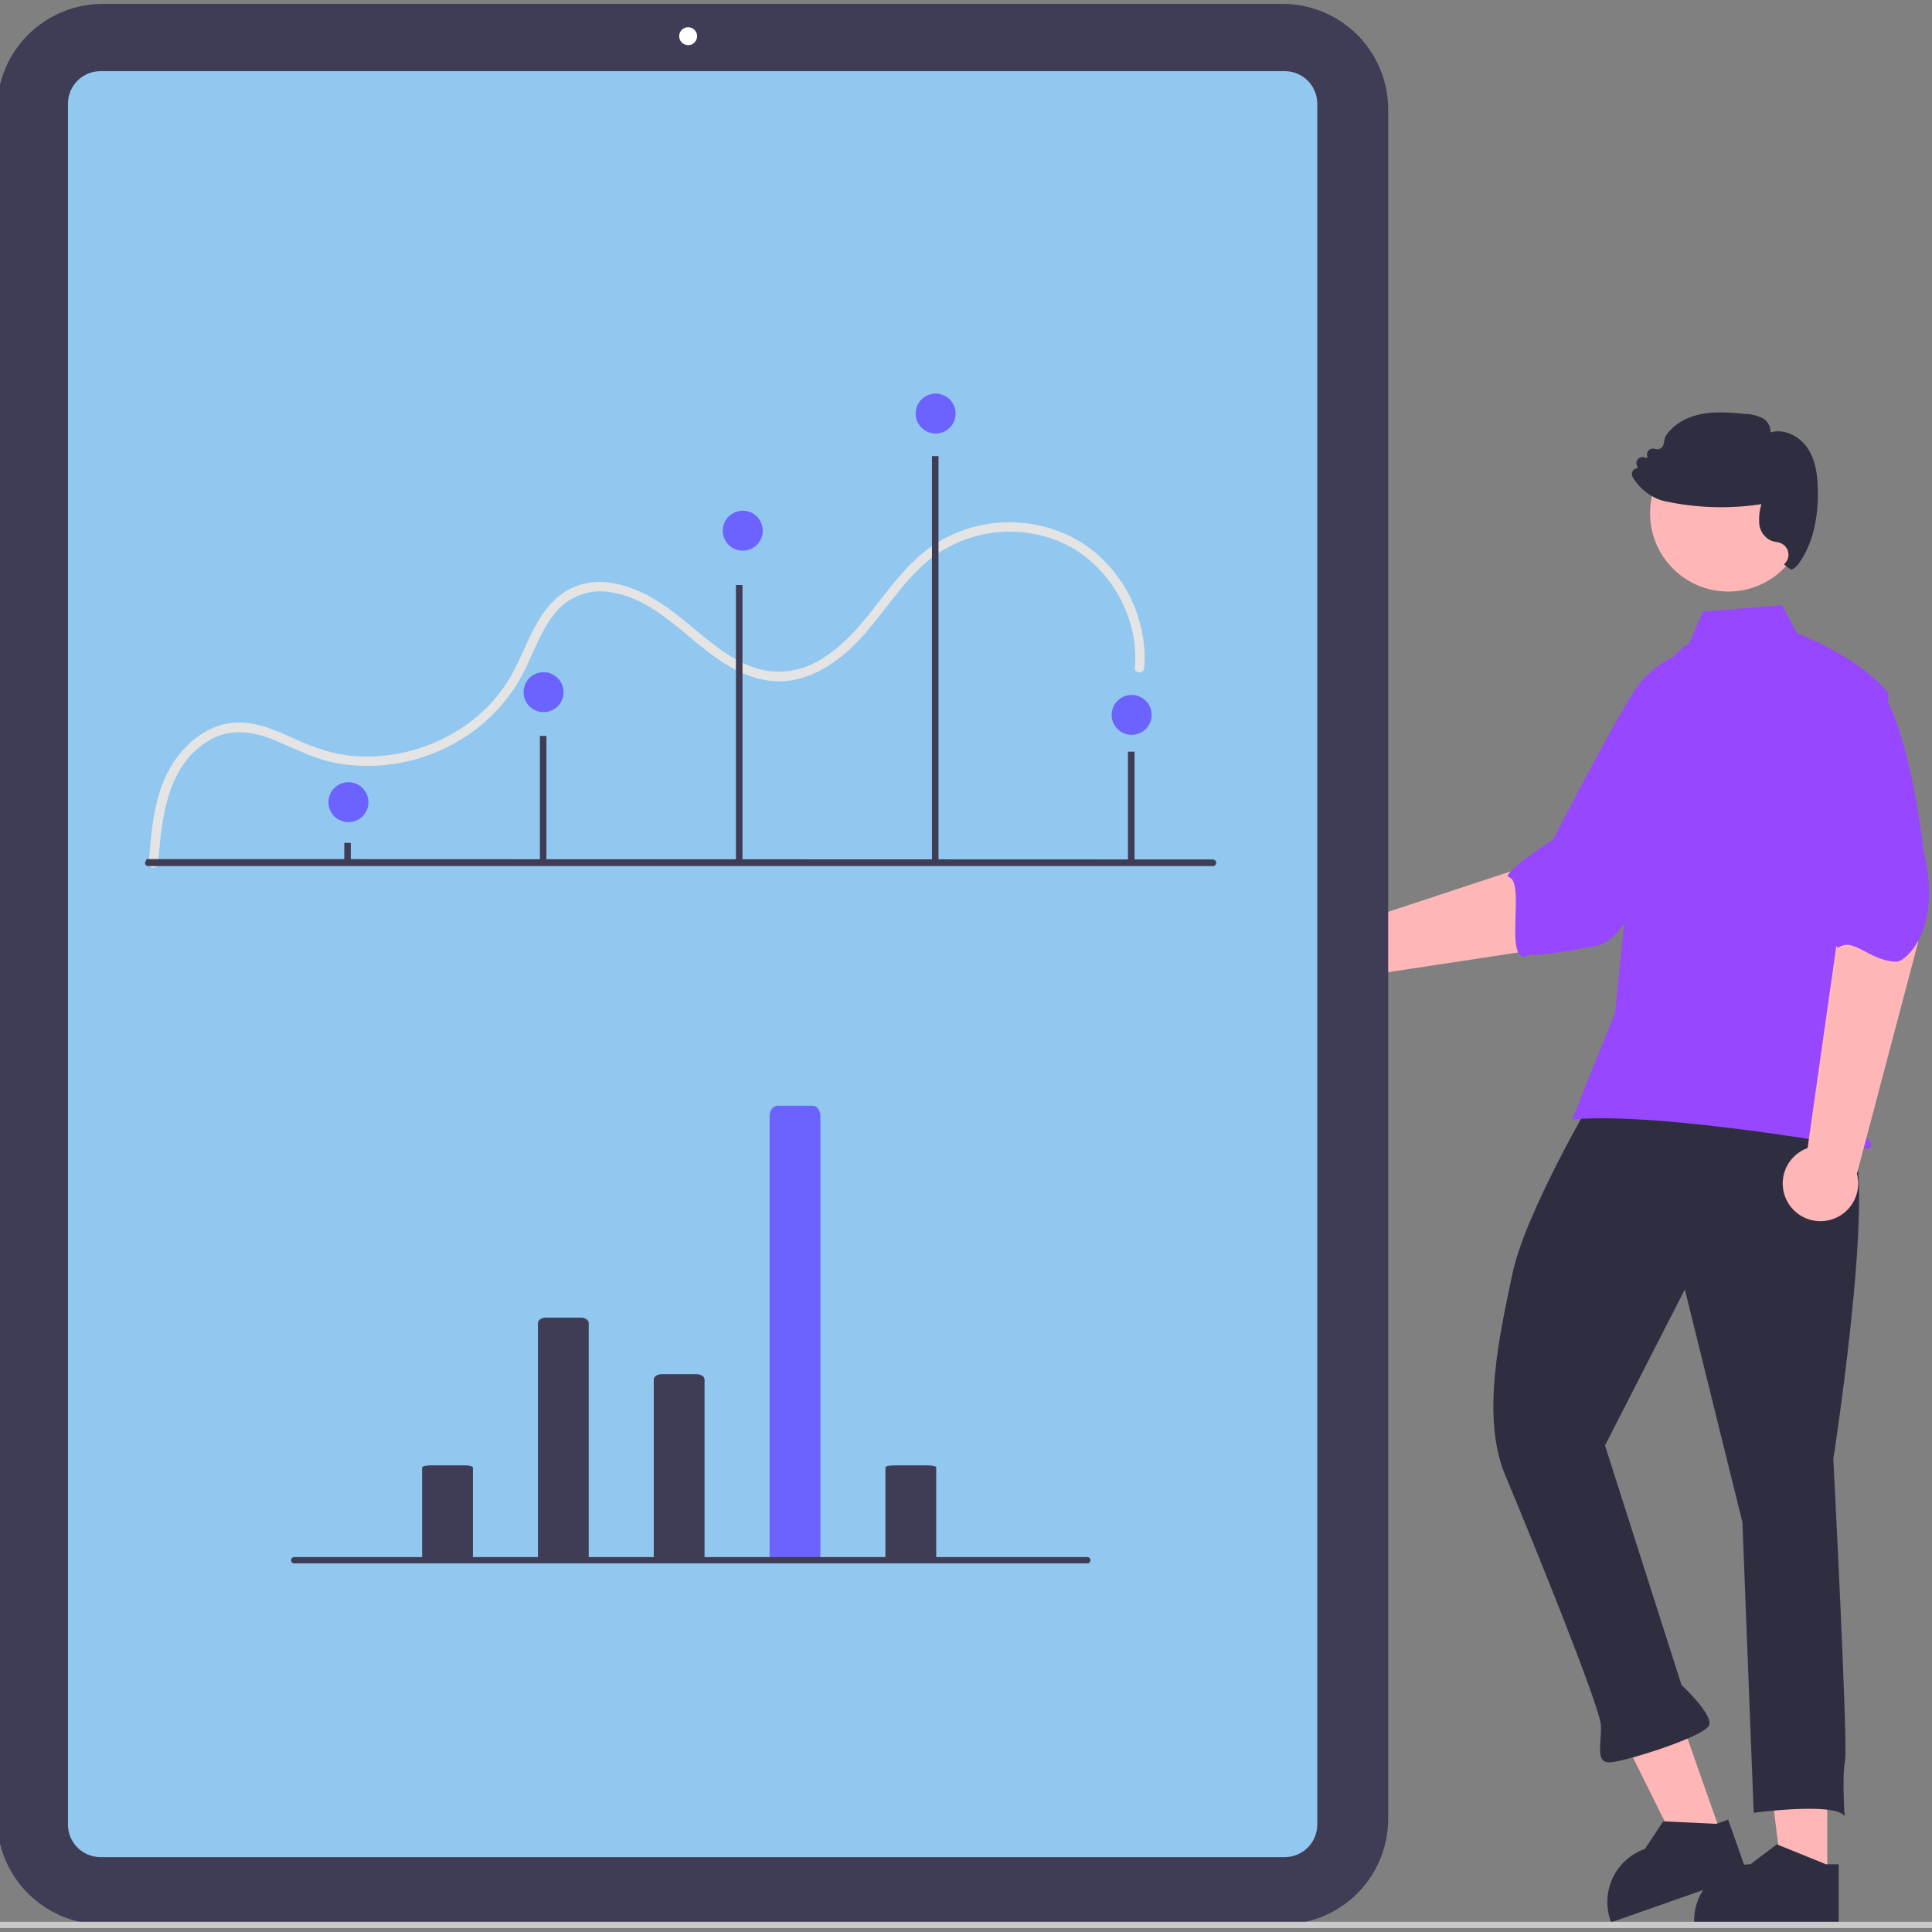 <svg width="144" height="144" viewBox="0 0 144 144" fill="none" xmlns="http://www.w3.org/2000/svg">
<rect x="0" y="0" width="144" height="144" fill="#808080" stroke="none"/>
<g clip-path="url(#clip0_100_1882)">
<path d="M117.411 70.343L125.066 62.024L118.801 57.086L115.707 63.921L101.665 68.555C101.192 68.283 100.65 68.155 100.105 68.186C99.56 68.216 99.036 68.405 98.596 68.728C98.156 69.051 97.82 69.495 97.629 70.006C97.438 70.516 97.399 71.072 97.518 71.604C97.637 72.136 97.909 72.622 98.299 73.003C98.69 73.384 99.183 73.642 99.719 73.748C100.255 73.853 100.809 73.801 101.316 73.597C101.822 73.393 102.258 73.046 102.57 72.599L117.411 70.343Z" fill="#FFB6B6"/>
<path d="M131.443 51.548C132.831 54.639 124.365 63.469 124.365 63.469C122.05 65.339 121.683 70.021 118.813 70.542C111.072 71.948 115.887 70.477 113.887 71.245C112.005 71.968 113.738 65.78 112.479 65.387C111.759 65.162 115.764 62.575 115.764 62.575C115.764 62.575 119.372 55.505 121.591 51.838C122.199 50.79 123.063 49.912 124.102 49.287C125.14 48.662 126.321 48.309 127.533 48.262C127.533 48.262 130.056 48.457 131.443 51.548Z" fill="#9747FF"/>
<path d="M95.604 143.431H7.645C5.56 143.429 3.561 142.601 2.087 141.128C0.613 139.655 -0.216 137.659 -0.219 135.576V8.146C-0.216 6.064 0.613 4.067 2.087 2.594C3.561 1.122 5.56 0.293 7.645 0.291H95.604C97.689 0.293 99.687 1.122 101.161 2.594C102.636 4.067 103.465 6.064 103.467 8.146V135.576C103.465 137.659 102.636 139.655 101.161 141.128C99.687 142.601 97.689 143.429 95.604 143.431Z" fill="#3F3D56"/>
<path d="M95.758 138.42H7.49C6.847 138.419 6.231 138.163 5.776 137.71C5.322 137.256 5.066 136.64 5.066 135.998V7.724C5.066 7.082 5.322 6.467 5.776 6.013C6.231 5.559 6.847 5.304 7.49 5.303H95.758C96.401 5.304 97.017 5.559 97.471 6.013C97.926 6.467 98.181 7.082 98.182 7.724V135.998C98.181 136.64 97.926 137.256 97.471 137.71C97.017 138.163 96.401 138.419 95.758 138.42Z" fill="#92C7EF"/>
<path d="M11.796 64.328C12.042 60.985 12.449 56.876 15.759 55.091C17.321 54.248 18.975 54.546 20.546 55.203C22.063 55.838 23.493 56.594 25.127 56.892C27.944 57.378 30.843 56.944 33.394 55.654C35.963 54.378 38.024 52.27 39.242 49.675C39.869 48.355 40.387 46.924 41.31 45.772C41.775 45.167 42.391 44.695 43.096 44.404C43.801 44.112 44.571 44.011 45.327 44.111C48.798 44.539 51.102 47.578 53.869 49.366C55.2 50.226 56.728 50.854 58.339 50.777C59.992 50.698 61.49 49.917 62.757 48.896C65.444 46.731 66.914 43.383 69.734 41.365C71.072 40.433 72.623 39.853 74.245 39.681C75.867 39.509 77.506 39.75 79.01 40.381C81.9 41.627 83.947 44.418 84.488 47.489C84.617 48.246 84.651 49.016 84.587 49.781C84.552 50.233 85.256 50.23 85.291 49.781C85.397 48.19 85.132 46.595 84.519 45.122C83.906 43.648 82.96 42.337 81.755 41.289C79.259 39.139 75.773 38.44 72.602 39.267C70.987 39.695 69.504 40.515 68.282 41.653C66.978 42.855 65.949 44.311 64.847 45.692C63.773 47.038 62.588 48.339 61.08 49.209C60.358 49.648 59.549 49.925 58.709 50.021C57.869 50.116 57.018 50.028 56.216 49.761C54.588 49.212 53.209 48.083 51.907 47.001C50.564 45.885 49.228 44.769 47.615 44.061C46.114 43.402 44.394 43.082 42.832 43.731C41.424 44.316 40.492 45.531 39.802 46.844C39.101 48.177 38.601 49.615 37.783 50.886C36.992 52.103 35.977 53.159 34.791 53.997C32.383 55.716 29.455 56.552 26.501 56.363C24.896 56.249 23.437 55.743 21.984 55.079C20.38 54.347 18.691 53.585 16.886 53.94C15.329 54.246 14.019 55.303 13.11 56.565C12.06 58.022 11.599 59.808 11.358 61.563C11.232 62.481 11.16 63.404 11.092 64.328C11.059 64.779 11.763 64.777 11.796 64.328Z" fill="#E4E4E4"/>
<path d="M136.194 140.045L132.852 140.045L131.262 127.169L136.194 127.169L136.194 140.045Z" fill="#FFB6B6"/>
<path d="M136.104 138.954L132.539 137.507L132.434 137.464L130.465 138.954C129.384 138.954 128.346 139.37 127.565 140.117C126.785 140.863 126.323 141.882 126.276 142.96C126.271 143.019 126.271 143.081 126.271 143.143V143.281H137.046V138.954H136.104Z" fill="#2F2E41"/>
<path d="M128.368 136.938L125.216 138.046L119.438 126.427L124.09 124.792L128.368 136.938Z" fill="#FFB6B6"/>
<path d="M127.922 135.939L124.077 135.756L123.964 135.75L122.602 137.809C121.582 138.167 120.741 138.904 120.253 139.867C119.765 140.83 119.668 141.944 119.982 142.977C119.996 143.034 120.017 143.093 120.037 143.151L120.083 143.281L130.247 139.708L128.809 135.627L127.922 135.939Z" fill="#2F2E41"/>
<path d="M137.374 84.527C140.432 84.408 136.645 108.746 136.645 108.746C136.645 108.746 137.752 130.113 137.518 131.234C137.283 132.356 137.488 135.38 137.488 135.38C136.889 134.291 130.71 135.113 130.71 135.113L129.869 113.457L125.577 96.106L119.627 107.737L125.33 125.589C125.33 125.589 127.639 127.724 127.394 128.568C127.148 129.411 121.099 131.314 119.987 131.357C118.875 131.4 119.377 129.991 119.323 128.602C119.269 127.214 114.038 114.348 112.198 109.971C110.358 105.593 111.789 99.421 112.728 94.935C113.667 90.45 118.608 82.033 118.608 82.033C124.742 75.122 134.317 84.645 137.374 84.527Z" fill="#2F2E41"/>
<path d="M128.819 44.091C132.04 44.091 134.65 41.483 134.65 38.266C134.65 35.049 132.04 32.441 128.819 32.441C125.599 32.441 122.988 35.049 122.988 38.266C122.988 41.483 125.599 44.091 128.819 44.091Z" fill="#FFB6B6"/>
<path d="M125.904 47.941C124.648 48.687 123.896 50.058 123.465 51.453C122.666 54.035 122.185 56.705 122.033 59.404L120.374 75.504L117.171 83.431C124.02 82.837 139.208 85.625 139.208 85.625C139.208 85.625 139.772 85.437 139.208 84.873C138.644 84.31 138.094 84.809 138.658 84.245C139.223 83.682 138.834 84.31 138.646 83.746C138.458 83.182 138.646 83.558 138.834 83.37C139.022 83.182 137.378 81.491 137.378 81.491L138.882 71.617L140.763 51.699C138.506 48.881 133.967 47.219 133.967 47.219L132.794 45.11L126.929 45.579L125.904 47.941Z" fill="#9747FF"/>
<path d="M142.972 70.209L141.525 61.688L136.49 62.6L136.932 70.053L134.728 85.567C134.215 85.752 133.767 86.083 133.438 86.518C133.11 86.954 132.915 87.476 132.878 88.02C132.842 88.564 132.964 89.107 133.231 89.582C133.498 90.058 133.897 90.446 134.381 90.699C134.865 90.952 135.411 91.058 135.955 91.006C136.498 90.954 137.014 90.745 137.441 90.404C137.867 90.064 138.185 89.607 138.356 89.089C138.527 88.571 138.544 88.015 138.404 87.488L142.972 70.209Z" fill="#FFB6B6"/>
<path d="M138.812 50.271C142.071 51.208 143.355 63.367 143.355 63.367C144.831 69.236 142.037 71.707 141.328 71.681C139.313 71.608 138.197 69.885 137.084 70.591C136.447 70.995 136.328 66.353 136.328 66.353C136.328 66.353 134.043 62.034 132.673 57.974C132.264 56.833 132.151 55.608 132.344 54.411C132.537 53.215 133.029 52.087 133.776 51.133C133.776 51.133 135.554 49.334 138.812 50.271Z" fill="#9747FF"/>
<path d="M135.491 36.486C135.472 35.54 135.365 34.33 134.701 33.364C134.142 32.552 133.012 31.908 131.96 32.23C131.971 32.02 131.925 31.81 131.824 31.625C131.724 31.44 131.575 31.286 131.392 31.18C130.988 30.974 130.543 30.862 130.09 30.853C129.022 30.753 127.916 30.65 126.834 30.855C125.621 31.085 124.628 31.709 124.112 32.569L124.1 32.596L123.995 33.105C123.981 33.174 123.952 33.238 123.911 33.294C123.869 33.351 123.816 33.397 123.755 33.431C123.694 33.465 123.626 33.486 123.556 33.491C123.486 33.496 123.416 33.485 123.351 33.46C123.279 33.433 123.202 33.425 123.126 33.438C123.051 33.45 122.98 33.481 122.92 33.529C122.861 33.577 122.815 33.64 122.787 33.711C122.759 33.782 122.751 33.859 122.762 33.935L122.791 34.138L122.486 34.08C122.409 34.066 122.33 34.072 122.257 34.097C122.183 34.123 122.118 34.169 122.068 34.228C122.017 34.288 121.984 34.359 121.971 34.436C121.958 34.513 121.965 34.592 121.993 34.665L122.077 34.896C122.014 34.897 121.952 34.911 121.895 34.936C121.837 34.961 121.785 34.998 121.742 35.044C121.68 35.111 121.642 35.195 121.631 35.285C121.621 35.376 121.639 35.467 121.684 35.546C122.026 36.128 122.51 36.615 123.092 36.959C123.353 37.117 123.635 37.237 123.93 37.318C123.991 37.335 124.054 37.35 124.119 37.364C126.474 37.87 128.901 37.943 131.281 37.578C131.141 38.047 131.087 38.538 131.122 39.026C131.142 39.303 131.238 39.569 131.4 39.795C131.561 40.022 131.781 40.199 132.036 40.309C132.145 40.346 132.257 40.373 132.37 40.39C132.479 40.407 132.586 40.434 132.69 40.468C132.844 40.525 132.981 40.621 133.086 40.747C133.191 40.873 133.261 41.025 133.289 41.186C133.316 41.348 133.301 41.514 133.243 41.668C133.186 41.822 133.089 41.958 132.962 42.062C132.962 42.062 133.465 42.478 133.528 42.457C133.775 42.348 133.982 42.164 134.119 41.932C135.075 40.556 135.537 38.725 135.491 36.486Z" fill="#2F2E41"/>
<path d="M51.29 3.365C51.659 3.365 51.959 3.066 51.959 2.697C51.959 2.328 51.659 2.028 51.29 2.028C50.92 2.028 50.621 2.328 50.621 2.697C50.621 3.066 50.92 3.365 51.29 3.365Z" fill="white"/>
<path d="M90.4 64.556H11.054C10.988 64.556 10.925 64.53 10.878 64.484C10.832 64.437 10.806 64.374 10.806 64.308L10.926 64.032L90.4 64.06C90.466 64.06 90.529 64.086 90.576 64.132C90.623 64.178 90.649 64.242 90.649 64.307C90.649 64.373 90.624 64.436 90.577 64.483C90.531 64.53 90.468 64.556 90.402 64.556L90.4 64.556Z" fill="#3F3D56"/>
<path d="M26.147 62.821H25.66V64.207H26.147V62.821Z" fill="#3F3D56"/>
<path d="M40.728 54.853H40.241V64.207H40.728V54.853Z" fill="#3F3D56"/>
<path d="M55.339 43.605H54.852V64.207H55.339V43.605Z" fill="#3F3D56"/>
<path d="M69.95 33.997H69.463V64.207H69.95V33.997Z" fill="#3F3D56"/>
<path d="M84.561 56.025H84.073V64.207H84.561V56.025Z" fill="#3F3D56"/>
<path d="M69.736 32.313C70.559 32.313 71.226 31.646 71.226 30.825C71.226 30.003 70.559 29.336 69.736 29.336C68.913 29.336 68.246 30.003 68.246 30.825C68.246 31.646 68.913 32.313 69.736 32.313Z" fill="#6C63FF"/>
<path d="M55.36 41.044C56.183 41.044 56.85 40.377 56.85 39.555C56.85 38.733 56.183 38.067 55.36 38.067C54.537 38.067 53.87 38.733 53.87 39.555C53.87 40.377 54.537 41.044 55.36 41.044Z" fill="#6C63FF"/>
<path d="M84.347 54.772C85.17 54.772 85.837 54.105 85.837 53.283C85.837 52.461 85.17 51.795 84.347 51.795C83.524 51.795 82.857 52.461 82.857 53.283C82.857 54.105 83.524 54.772 84.347 54.772Z" fill="#6C63FF"/>
<path d="M40.095 116.176V98.615C40.095 98.389 40.357 98.207 40.681 98.207H43.294C43.618 98.207 43.88 98.389 43.88 98.615V116.222L40.095 116.176Z" fill="#3F3D56"/>
<path d="M48.728 116.235V102.817C48.728 102.6 48.99 102.425 49.314 102.425H51.928C52.251 102.425 52.513 102.6 52.513 102.817V116.206L48.728 116.235Z" fill="#3F3D56"/>
<path d="M65.994 116.204V109.379C65.971 109.298 66.232 109.227 66.579 109.221H69.193C69.541 109.227 69.802 109.298 69.779 109.379V116.222L65.994 116.204Z" fill="#3F3D56"/>
<path d="M31.462 116.204V109.379C31.462 109.292 31.724 109.221 32.048 109.221H34.662C34.985 109.221 35.247 109.292 35.247 109.379V116.222L31.462 116.204Z" fill="#3F3D56"/>
<path d="M57.361 116.136V83.181C57.361 82.758 57.623 82.416 57.947 82.416H60.56C60.884 82.416 61.146 82.758 61.146 83.181V116.222L57.361 116.136Z" fill="#6C63FF"/>
<path d="M81.044 116.525H21.928C21.866 116.525 21.807 116.501 21.763 116.457C21.719 116.413 21.694 116.353 21.694 116.291C21.694 116.229 21.719 116.169 21.763 116.125C21.807 116.081 21.866 116.057 21.928 116.057H81.044C81.106 116.057 81.165 116.081 81.209 116.125C81.253 116.169 81.278 116.229 81.278 116.291C81.278 116.353 81.253 116.413 81.209 116.457C81.165 116.501 81.106 116.525 81.044 116.525Z" fill="#3F3D56"/>
<path d="M149.099 143.709H-31.765C-31.828 143.709 -31.887 143.684 -31.931 143.64C-31.975 143.596 -32 143.537 -32 143.475C-32 143.413 -31.975 143.353 -31.931 143.309C-31.887 143.265 -31.828 143.24 -31.765 143.24H149.099C149.161 143.24 149.221 143.265 149.265 143.309C149.309 143.353 149.333 143.413 149.333 143.475C149.333 143.537 149.309 143.596 149.265 143.64C149.221 143.684 149.161 143.709 149.099 143.709Z" fill="#CACACA"/>
<path d="M25.97 61.28C26.793 61.28 27.46 60.614 27.46 59.791C27.46 58.969 26.793 58.303 25.97 58.303C25.147 58.303 24.48 58.969 24.48 59.791C24.48 60.614 25.147 61.28 25.97 61.28Z" fill="#6C63FF"/>
<path d="M40.514 53.078C41.337 53.078 42.004 52.411 42.004 51.59C42.004 50.767 41.337 50.101 40.514 50.101C39.691 50.101 39.024 50.767 39.024 51.59C39.024 52.411 39.691 53.078 40.514 53.078Z" fill="#6C63FF"/>
</g>
<defs>
<clipPath id="clip0_100_1882">
<rect width="144" height="144" fill="white"/>
</clipPath>
</defs>
</svg>
